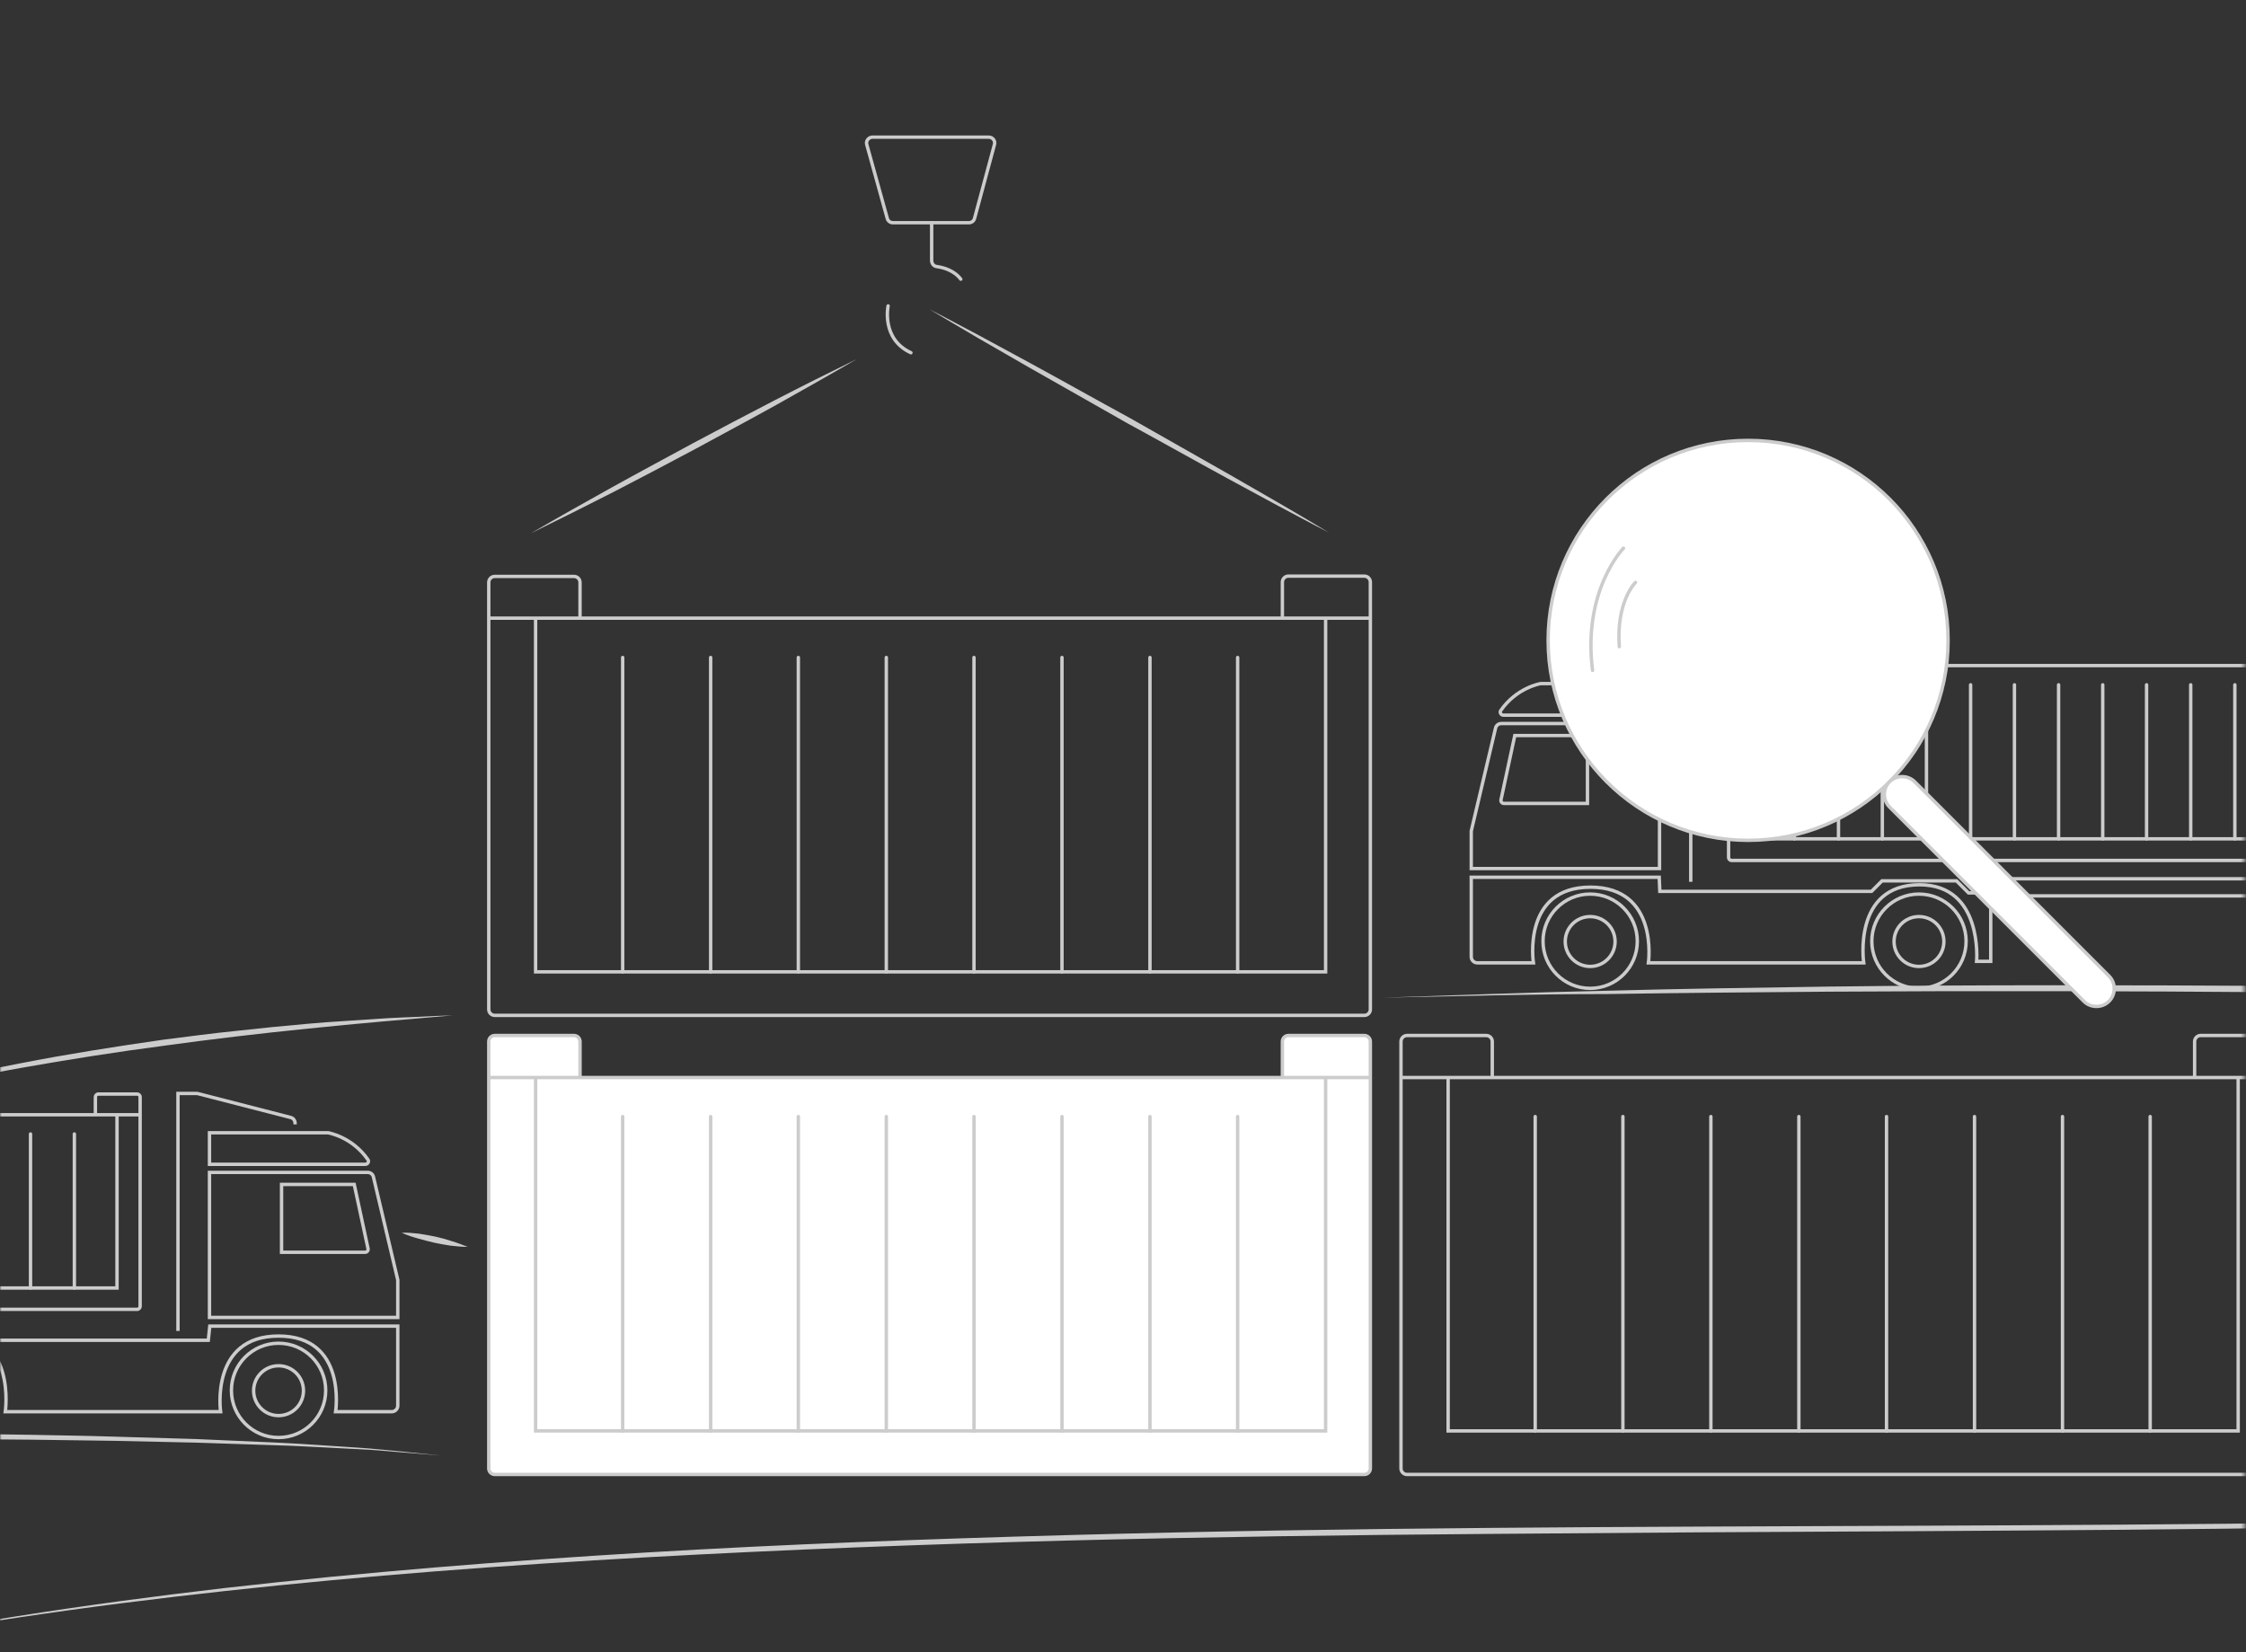 <svg width="662" height="487" viewBox="0 0 662 487" fill="none" xmlns="http://www.w3.org/2000/svg">
<rect x="0" y="0" width="662" height="487" fill="#333333" stroke="none"/>
<mask id="mask0_16_2" style="mask-type:alpha" maskUnits="userSpaceOnUse" x="0" y="0" width="662" height="487">
<rect width="661.585" height="487" fill="#C4C4C4"/>
</mask>
<g mask="url(#mask0_16_2)">
<path d="M28.115 328.691V323.381C28.115 322.939 28.469 322.496 29 322.496H40.417C40.86 322.496 41.302 322.85 41.302 323.381V385.069C41.302 385.512 40.948 385.954 40.417 385.954H-269.262C-269.705 385.954 -270.147 385.6 -270.147 385.069V323.381C-270.147 322.939 -269.793 322.496 -269.262 322.496H-258.287C-257.845 322.496 -257.402 322.85 -257.402 323.381V328.603" stroke="#CCCCCC" stroke-miterlimit="10"/>
<path d="M41.302 328.603H-270.147" stroke="#CCCCCC" stroke-miterlimit="10"/>
<path d="M34.487 328.603V379.67H-263.686V328.603" stroke="#CCCCCC" stroke-miterlimit="10"/>
<path d="M21.92 334.267V379.67" stroke="#CCCCCC" stroke-miterlimit="10" stroke-linecap="round" stroke-linejoin="round"/>
<path d="M8.998 334.267V379.67" stroke="#CCCCCC" stroke-miterlimit="10" stroke-linecap="round" stroke-linejoin="round"/>
<path d="M82.103 423.746C89.777 423.746 95.999 417.525 95.999 409.851C95.999 402.176 89.777 395.955 82.103 395.955C74.429 395.955 68.208 402.176 68.208 409.851C68.208 417.525 74.429 423.746 82.103 423.746Z" stroke="#CCCCCC" stroke-miterlimit="10"/>
<path d="M82.103 417.285C86.16 417.285 89.449 413.996 89.449 409.939C89.449 405.882 86.16 402.593 82.103 402.593C78.046 402.593 74.757 405.882 74.757 409.939C74.757 413.996 78.046 417.285 82.103 417.285Z" stroke="#CCCCCC" stroke-miterlimit="10"/>
<path d="M61.836 390.91H117.24V414.364C117.24 415.338 116.443 416.134 115.47 416.134H98.919C98.919 416.134 102.371 393.831 82.103 393.831C61.836 393.831 65.022 416.134 65.022 416.134H1.564C1.564 416.134 4.927 393.123 -14.898 393.123C-33.661 393.123 -31.714 415.692 -31.714 415.692H-35.874V395.513H-29.325L-25.785 391.973H-4.012L-0.915 395.07H61.393L61.836 390.91Z" stroke="#CCCCCC" stroke-miterlimit="10"/>
<path d="M61.747 388.344H117.24V377.281L110.071 346.923C109.894 346.127 109.186 345.596 108.389 345.596H61.747V388.344Z" stroke="#CCCCCC" stroke-miterlimit="10"/>
<path d="M82.988 349.136H104.407L108.478 368.076C108.566 368.607 108.212 369.138 107.593 369.138H82.988V349.136Z" stroke="#CCCCCC" stroke-miterlimit="10"/>
<path d="M107.681 343.206H61.747V333.913H96.707C96.707 333.913 103.787 335.064 108.478 341.879C108.832 342.41 108.389 343.206 107.681 343.206Z" stroke="#CCCCCC" stroke-miterlimit="10"/>
<path d="M86.971 331.435V331.081C86.971 330.284 86.44 329.576 85.644 329.399L58.472 322.408C58.295 322.408 58.207 322.319 58.03 322.319H52.454V392.327" stroke="#CCCCCC" stroke-miterlimit="10"/>
<path d="M137.861 367.545C136.18 367.545 134.498 367.368 132.817 367.191C131.135 366.926 129.542 366.66 127.949 366.306C126.356 365.952 124.763 365.509 123.17 365.067C121.576 364.624 119.983 364.093 118.39 363.385C120.072 363.297 121.754 363.474 123.435 363.651C125.117 363.916 126.71 364.182 128.391 364.536C129.984 364.89 131.578 365.333 133.171 365.864C134.675 366.306 136.268 366.926 137.861 367.545Z" fill="#CCCCCC"/>
<path d="M170.962 182.481V171.683C170.962 170.71 170.166 169.913 169.192 169.913H145.827C144.853 169.913 144.057 170.71 144.057 171.683V297.538C144.057 298.511 144.853 299.308 145.827 299.308H402.138C403.111 299.308 403.908 298.511 403.908 297.538V171.595C403.908 170.621 403.111 169.825 402.138 169.825H379.746C378.772 169.825 377.976 170.621 377.976 171.595V182.215" stroke="#CCCCCC" stroke-miterlimit="10"/>
<path d="M143.968 182.215H403.819" stroke="#CCCCCC" stroke-miterlimit="10"/>
<path d="M157.864 182.215V286.474H390.721V182.215" stroke="#CCCCCC" stroke-miterlimit="10"/>
<path d="M183.53 193.81V286.474" stroke="#CCCCCC" stroke-miterlimit="10" stroke-linecap="round" stroke-linejoin="round"/>
<path d="M209.462 193.81V286.474" stroke="#CCCCCC" stroke-miterlimit="10" stroke-linecap="round" stroke-linejoin="round"/>
<path d="M235.306 193.81V286.474" stroke="#CCCCCC" stroke-miterlimit="10" stroke-linecap="round" stroke-linejoin="round"/>
<path d="M261.238 193.81V286.474" stroke="#CCCCCC" stroke-miterlimit="10" stroke-linecap="round" stroke-linejoin="round"/>
<path d="M287.081 193.81V286.474" stroke="#CCCCCC" stroke-miterlimit="10" stroke-linecap="round" stroke-linejoin="round"/>
<path d="M313.013 193.81V286.474" stroke="#CCCCCC" stroke-miterlimit="10" stroke-linecap="round" stroke-linejoin="round"/>
<path d="M338.945 193.81V286.474" stroke="#CCCCCC" stroke-miterlimit="10" stroke-linecap="round" stroke-linejoin="round"/>
<path d="M364.789 193.81V286.474" stroke="#CCCCCC" stroke-miterlimit="10" stroke-linecap="round" stroke-linejoin="round"/>
<path d="M439.841 317.805V307.008C439.841 306.034 439.044 305.238 438.071 305.238H414.705C413.732 305.238 412.935 306.034 412.935 307.008V432.862C412.935 433.835 413.732 434.632 414.705 434.632H671.016C671.99 434.632 672.786 433.835 672.786 432.862V307.008C672.786 306.034 671.99 305.238 671.016 305.238H648.625C647.651 305.238 646.854 306.034 646.854 307.008V317.628" stroke="#CCCCCC" stroke-miterlimit="10"/>
<path d="M412.935 317.628H672.786" stroke="#CCCCCC" stroke-miterlimit="10"/>
<path d="M426.831 317.628V421.799H659.688V317.628" stroke="#CCCCCC" stroke-miterlimit="10"/>
<path d="M452.497 329.134V421.799" stroke="#CCCCCC" stroke-miterlimit="10" stroke-linecap="round" stroke-linejoin="round"/>
<path d="M478.341 329.134V421.799" stroke="#CCCCCC" stroke-miterlimit="10" stroke-linecap="round" stroke-linejoin="round"/>
<path d="M504.273 329.134V421.799" stroke="#CCCCCC" stroke-miterlimit="10" stroke-linecap="round" stroke-linejoin="round"/>
<path d="M530.205 329.134V421.799" stroke="#CCCCCC" stroke-miterlimit="10" stroke-linecap="round" stroke-linejoin="round"/>
<path d="M556.048 329.134V421.799" stroke="#CCCCCC" stroke-miterlimit="10" stroke-linecap="round" stroke-linejoin="round"/>
<path d="M581.98 329.134V421.799" stroke="#CCCCCC" stroke-miterlimit="10" stroke-linecap="round" stroke-linejoin="round"/>
<path d="M607.912 329.134V421.799" stroke="#CCCCCC" stroke-miterlimit="10" stroke-linecap="round" stroke-linejoin="round"/>
<path d="M633.756 329.134V421.799" stroke="#CCCCCC" stroke-miterlimit="10" stroke-linecap="round" stroke-linejoin="round"/>
<path d="M170.962 317.805V307.008C170.962 306.034 170.166 305.238 169.192 305.238H145.827C144.853 305.238 144.057 306.034 144.057 307.008V432.862C144.057 433.835 144.853 434.632 145.827 434.632H402.138C403.111 434.632 403.908 433.835 403.908 432.862V307.008C403.908 306.034 403.111 305.238 402.138 305.238H379.746C378.772 305.238 377.976 306.034 377.976 307.008V317.628" fill="white"/>
<path d="M170.962 317.805V307.008C170.962 306.034 170.166 305.238 169.192 305.238H145.827C144.853 305.238 144.057 306.034 144.057 307.008V432.862C144.057 433.835 144.853 434.632 145.827 434.632H402.138C403.111 434.632 403.908 433.835 403.908 432.862V307.008C403.908 306.034 403.111 305.238 402.138 305.238H379.746C378.772 305.238 377.976 306.034 377.976 307.008V317.628" stroke="#CCCCCC" stroke-miterlimit="10"/>
<path d="M143.968 317.628H403.819" stroke="#CCCCCC" stroke-miterlimit="10"/>
<path d="M157.864 317.628V421.799H390.721V317.628" stroke="#CCCCCC" stroke-miterlimit="10"/>
<path d="M183.53 329.134V421.799" stroke="#CCCCCC" stroke-miterlimit="10" stroke-linecap="round" stroke-linejoin="round"/>
<path d="M209.462 329.134V421.799" stroke="#CCCCCC" stroke-miterlimit="10" stroke-linecap="round" stroke-linejoin="round"/>
<path d="M235.306 329.134V421.799" stroke="#CCCCCC" stroke-miterlimit="10" stroke-linecap="round" stroke-linejoin="round"/>
<path d="M261.238 329.134V421.799" stroke="#CCCCCC" stroke-miterlimit="10" stroke-linecap="round" stroke-linejoin="round"/>
<path d="M287.081 329.134V421.799" stroke="#CCCCCC" stroke-miterlimit="10" stroke-linecap="round" stroke-linejoin="round"/>
<path d="M313.013 329.134V421.799" stroke="#CCCCCC" stroke-miterlimit="10" stroke-linecap="round" stroke-linejoin="round"/>
<path d="M338.945 329.134V421.799" stroke="#CCCCCC" stroke-miterlimit="10" stroke-linecap="round" stroke-linejoin="round"/>
<path d="M364.789 329.134V421.799" stroke="#CCCCCC" stroke-miterlimit="10" stroke-linecap="round" stroke-linejoin="round"/>
<path d="M291.418 40.43H257.166C256.016 40.43 255.131 41.581 255.485 42.643L261.503 64.327C261.68 65.123 262.388 65.654 263.185 65.654H285.577C286.373 65.654 287.081 65.123 287.258 64.327L293.1 42.643C293.454 41.492 292.568 40.43 291.418 40.43Z" stroke="#CCCCCC" stroke-miterlimit="10"/>
<path d="M274.602 65.654V76.806C274.602 77.691 275.221 78.487 276.107 78.576C277.965 78.841 281.151 79.638 283.187 82.293" stroke="#CCCCCC" stroke-miterlimit="10" stroke-linecap="round" stroke-linejoin="round"/>
<path d="M156.536 157.168C164.413 152.566 172.29 148.141 180.255 143.716C188.221 139.29 196.186 135.042 204.152 130.705C212.117 126.457 220.171 122.209 228.225 118.049C236.279 113.889 244.422 109.818 252.564 105.835C244.687 110.438 236.81 114.863 228.933 119.288C220.968 123.713 213.002 127.962 205.037 132.298C197.071 136.547 189.017 140.795 180.963 144.955C172.821 149.114 164.679 153.186 156.536 157.168Z" fill="#CCCCCC"/>
<path d="M273.894 91.144C278.939 93.71 283.806 96.365 288.851 99.021L303.72 107.075C313.633 112.473 323.368 117.961 333.281 123.359C343.016 128.935 352.84 134.423 362.576 139.998L377.179 148.406C382.047 151.239 386.915 154.071 391.694 156.991C386.649 154.425 381.782 151.77 376.737 149.114L361.868 141.061C351.955 135.662 342.22 130.174 332.307 124.776C322.572 119.2 312.748 113.712 303.012 108.137L288.409 99.729C283.629 96.896 278.762 94.064 273.894 91.144Z" fill="#CCCCCC"/>
<path d="M261.769 90.17C261.769 90.17 259.645 99.906 268.495 103.977" stroke="#CCCCCC" stroke-miterlimit="10" stroke-linecap="round" stroke-linejoin="round"/>
<path d="M-56.319 487.735C-15.783 479.062 25.283 472.866 66.438 468.087C107.593 463.396 149.013 460.122 190.345 457.643C231.765 455.165 273.186 453.661 314.606 452.51C356.027 451.36 397.536 450.74 438.956 450.386C521.885 449.678 604.726 449.943 687.655 448.793C729.076 448.173 770.496 447.2 811.917 444.899L827.405 444.014C832.538 443.66 837.76 443.217 842.893 442.863C853.248 442.155 863.515 441.093 873.87 440.119C876.437 439.942 879.004 439.5 881.57 439.234L889.27 438.261L896.97 437.287C899.537 436.933 902.103 436.491 904.67 436.137L912.37 434.898C914.937 434.455 917.503 434.101 919.981 433.57L935.204 430.472L919.981 433.658C917.415 434.278 914.848 434.632 912.37 435.075L904.67 436.314C902.103 436.756 899.537 437.199 896.97 437.553L889.27 438.526L881.57 439.5C879.004 439.854 876.437 440.208 873.87 440.473C863.604 441.535 853.248 442.686 842.893 443.483C837.76 443.925 832.538 444.368 827.405 444.722L811.917 445.695C770.496 448.173 729.076 449.324 687.655 450.12C646.235 450.917 604.726 451.094 563.306 451.359C521.885 451.537 480.376 451.802 438.956 452.156C356.115 452.776 273.186 454.457 190.434 459.059C149.102 461.361 107.681 464.458 66.526 468.972C25.283 473.486 -15.783 479.327 -56.319 487.735Z" fill="#CCCCCC"/>
<path d="M407.537 294.086C429.486 293.378 451.524 292.493 473.473 292.05C495.422 291.431 517.46 291.165 539.409 290.811C583.396 290.28 627.383 290.369 671.37 290.634L803.332 291.785C825.281 291.962 847.319 291.873 869.268 291.608C891.217 291.254 913.255 290.546 935.204 288.953C913.255 290.811 891.306 291.785 869.356 292.493C847.407 292.935 825.369 293.201 803.332 293.201H786.87L770.408 293.112L737.395 292.935L671.459 292.493C627.472 292.139 583.485 292.05 539.498 292.316C517.548 292.493 495.511 292.67 473.561 293.024C451.524 293.024 429.486 293.643 407.537 294.086Z" fill="#CCCCCC"/>
<path d="M-35.786 323.47C-22.156 319.31 -8.172 316.212 5.812 313.469C19.796 310.725 33.956 308.512 48.117 306.477C55.198 305.592 62.278 304.618 69.359 303.91C76.439 303.113 83.519 302.405 90.688 301.786L95.999 301.343L101.309 300.989L112.018 300.281C115.558 300.016 119.187 299.927 122.727 299.75C126.267 299.573 129.896 299.396 133.436 299.308L112.106 301.166L101.486 302.14L96.176 302.671L90.865 303.202C76.704 304.618 62.544 306.3 48.383 308.247C34.222 310.105 20.15 312.318 6.166 314.796C-0.826 316.035 -7.906 317.363 -14.81 318.779C-21.89 320.195 -28.794 321.788 -35.786 323.47Z" fill="#CCCCCC"/>
<path d="M522.682 196.376V191.066C522.682 190.623 522.328 190.181 521.797 190.181H510.379C509.937 190.181 509.494 190.535 509.494 191.066V252.754C509.494 253.196 509.848 253.639 510.379 253.639H820.059C820.501 253.639 820.944 253.285 820.944 252.754V191.066C820.944 190.623 820.59 190.181 820.059 190.181H809.084C808.642 190.181 808.199 190.535 808.199 191.066V196.288" stroke="#CCCCCC" stroke-miterlimit="10"/>
<path d="M509.494 196.199H820.944" stroke="#CCCCCC" stroke-miterlimit="10"/>
<path d="M516.309 196.199V247.267H814.572V196.199" stroke="#CCCCCC" stroke-miterlimit="10"/>
<path d="M528.877 201.863V247.267" stroke="#CCCCCC" stroke-miterlimit="10" stroke-linecap="round" stroke-linejoin="round"/>
<path d="M541.887 201.863V247.267" stroke="#CCCCCC" stroke-miterlimit="10" stroke-linecap="round" stroke-linejoin="round"/>
<path d="M554.809 201.863V247.267" stroke="#CCCCCC" stroke-miterlimit="10" stroke-linecap="round" stroke-linejoin="round"/>
<path d="M567.819 201.863V247.267" stroke="#CCCCCC" stroke-miterlimit="10" stroke-linecap="round" stroke-linejoin="round"/>
<path d="M580.83 201.863V247.267" stroke="#CCCCCC" stroke-miterlimit="10" stroke-linecap="round" stroke-linejoin="round"/>
<path d="M593.751 201.863V247.267" stroke="#CCCCCC" stroke-miterlimit="10" stroke-linecap="round" stroke-linejoin="round"/>
<path d="M606.762 201.863V247.267" stroke="#CCCCCC" stroke-miterlimit="10" stroke-linecap="round" stroke-linejoin="round"/>
<path d="M619.772 201.863V247.267" stroke="#CCCCCC" stroke-miterlimit="10" stroke-linecap="round" stroke-linejoin="round"/>
<path d="M632.693 201.863V247.267" stroke="#CCCCCC" stroke-miterlimit="10" stroke-linecap="round" stroke-linejoin="round"/>
<path d="M645.704 201.863V247.267" stroke="#CCCCCC" stroke-miterlimit="10" stroke-linecap="round" stroke-linejoin="round"/>
<path d="M658.714 201.863V247.267" stroke="#CCCCCC" stroke-miterlimit="10" stroke-linecap="round" stroke-linejoin="round"/>
<path d="M468.694 291.342C476.368 291.342 482.589 285.121 482.589 277.447C482.589 269.773 476.368 263.552 468.694 263.552C461.019 263.552 454.798 269.773 454.798 277.447C454.798 285.121 461.019 291.342 468.694 291.342Z" stroke="#CCCCCC" stroke-miterlimit="10"/>
<path d="M468.694 284.881C472.751 284.881 476.039 281.592 476.039 277.535C476.039 273.478 472.751 270.189 468.694 270.189C464.637 270.189 461.348 273.478 461.348 277.535C461.348 281.592 464.637 284.881 468.694 284.881Z" stroke="#CCCCCC" stroke-miterlimit="10"/>
<path d="M565.607 291.342C573.281 291.342 579.502 285.121 579.502 277.447C579.502 269.773 573.281 263.552 565.607 263.552C557.932 263.552 551.711 269.773 551.711 277.447C551.711 285.121 557.932 291.342 565.607 291.342Z" stroke="#CCCCCC" stroke-miterlimit="10"/>
<path d="M565.607 284.881C569.664 284.881 572.953 281.592 572.953 277.535C572.953 273.478 569.664 270.189 565.607 270.189C561.55 270.189 558.261 273.478 558.261 277.535C558.261 281.592 561.55 284.881 565.607 284.881Z" stroke="#CCCCCC" stroke-miterlimit="10"/>
<path d="M489.05 258.595H433.646V282.049C433.646 283.023 434.442 283.819 435.416 283.819H451.966C451.966 283.819 448.514 261.516 468.782 261.516C489.05 261.516 485.864 283.819 485.864 283.819H549.322C549.322 283.819 545.959 260.808 565.784 260.808C584.547 260.808 582.6 283.377 582.6 283.377H586.759V263.198H580.21L576.67 259.657H554.721L551.623 262.755H489.227L489.05 258.595Z" stroke="#CCCCCC" stroke-miterlimit="10"/>
<path d="M489.138 256.029H433.646V244.966L440.814 214.608C440.991 213.812 441.7 213.281 442.496 213.281H489.138V256.029Z" stroke="#CCCCCC" stroke-miterlimit="10"/>
<path d="M467.897 216.821H446.479L442.408 235.761C442.319 236.292 442.673 236.823 443.293 236.823H467.897V216.821V216.821Z" stroke="#CCCCCC" stroke-miterlimit="10"/>
<path d="M443.116 210.803H489.05V201.509H454.09C454.09 201.509 447.01 202.66 442.319 209.475C441.965 210.006 442.408 210.803 443.116 210.803Z" stroke="#CCCCCC" stroke-miterlimit="10"/>
<path d="M463.826 199.031V198.677C463.826 197.881 464.357 197.173 465.153 196.996L492.324 190.004C492.501 190.004 492.59 189.915 492.767 189.915H498.343V259.923" stroke="#CCCCCC" stroke-miterlimit="10"/>
<path d="M688.363 259.038H592.158V264.083H688.363V259.038Z" stroke="#CCCCCC" stroke-miterlimit="10"/>
<path d="M515.247 247.709C547.801 247.709 574.192 221.319 574.192 188.765C574.192 156.211 547.801 129.82 515.247 129.82C482.693 129.82 456.303 156.211 456.303 188.765C456.303 221.319 482.693 247.709 515.247 247.709Z" fill="white" stroke="#CCCCCC" stroke-miterlimit="10"/>
<path d="M614.196 295.148L556.933 237.885C554.898 235.849 554.898 232.486 556.933 230.451C558.969 228.415 562.332 228.415 564.368 230.451L621.631 287.713C623.666 289.749 623.666 293.112 621.631 295.148C619.595 297.184 616.232 297.184 614.196 295.148Z" fill="white" stroke="#CCCCCC" stroke-miterlimit="10"/>
<path d="M478.518 161.594C478.518 161.594 466.393 173.984 469.402 197.615" stroke="#CCCCCC" stroke-miterlimit="10" stroke-linecap="round" stroke-linejoin="round"/>
<path d="M482.058 171.683C482.058 171.683 476.305 177.259 477.279 190.623" stroke="#CCCCCC" stroke-miterlimit="10" stroke-linecap="round" stroke-linejoin="round"/>
<path d="M-256.075 426.047C-239.967 425.427 -223.947 424.985 -207.84 424.542L-159.604 423.48C-127.388 422.861 -95.261 422.595 -63.045 422.418L-38.883 422.507C-30.829 422.507 -22.775 422.595 -14.721 422.684L-2.685 422.772L9.352 422.949C17.406 423.126 25.46 423.215 33.514 423.48L57.676 424.188L81.838 425.25C85.82 425.427 89.892 425.693 93.874 425.958L105.911 426.755C109.894 427.021 113.965 427.463 117.948 427.817L129.985 429.056L117.948 428.083C113.965 427.729 109.982 427.375 105.911 427.198L93.874 426.578C89.892 426.401 85.82 426.136 81.838 426.047L57.764 425.25L33.602 424.719C1.475 424.188 -30.741 424.011 -62.957 424.1C-95.172 424.1 -127.3 424.365 -159.516 424.719L-207.751 425.339L-256.075 426.047Z" fill="#CCCCCC"/>
</g>
</svg>
